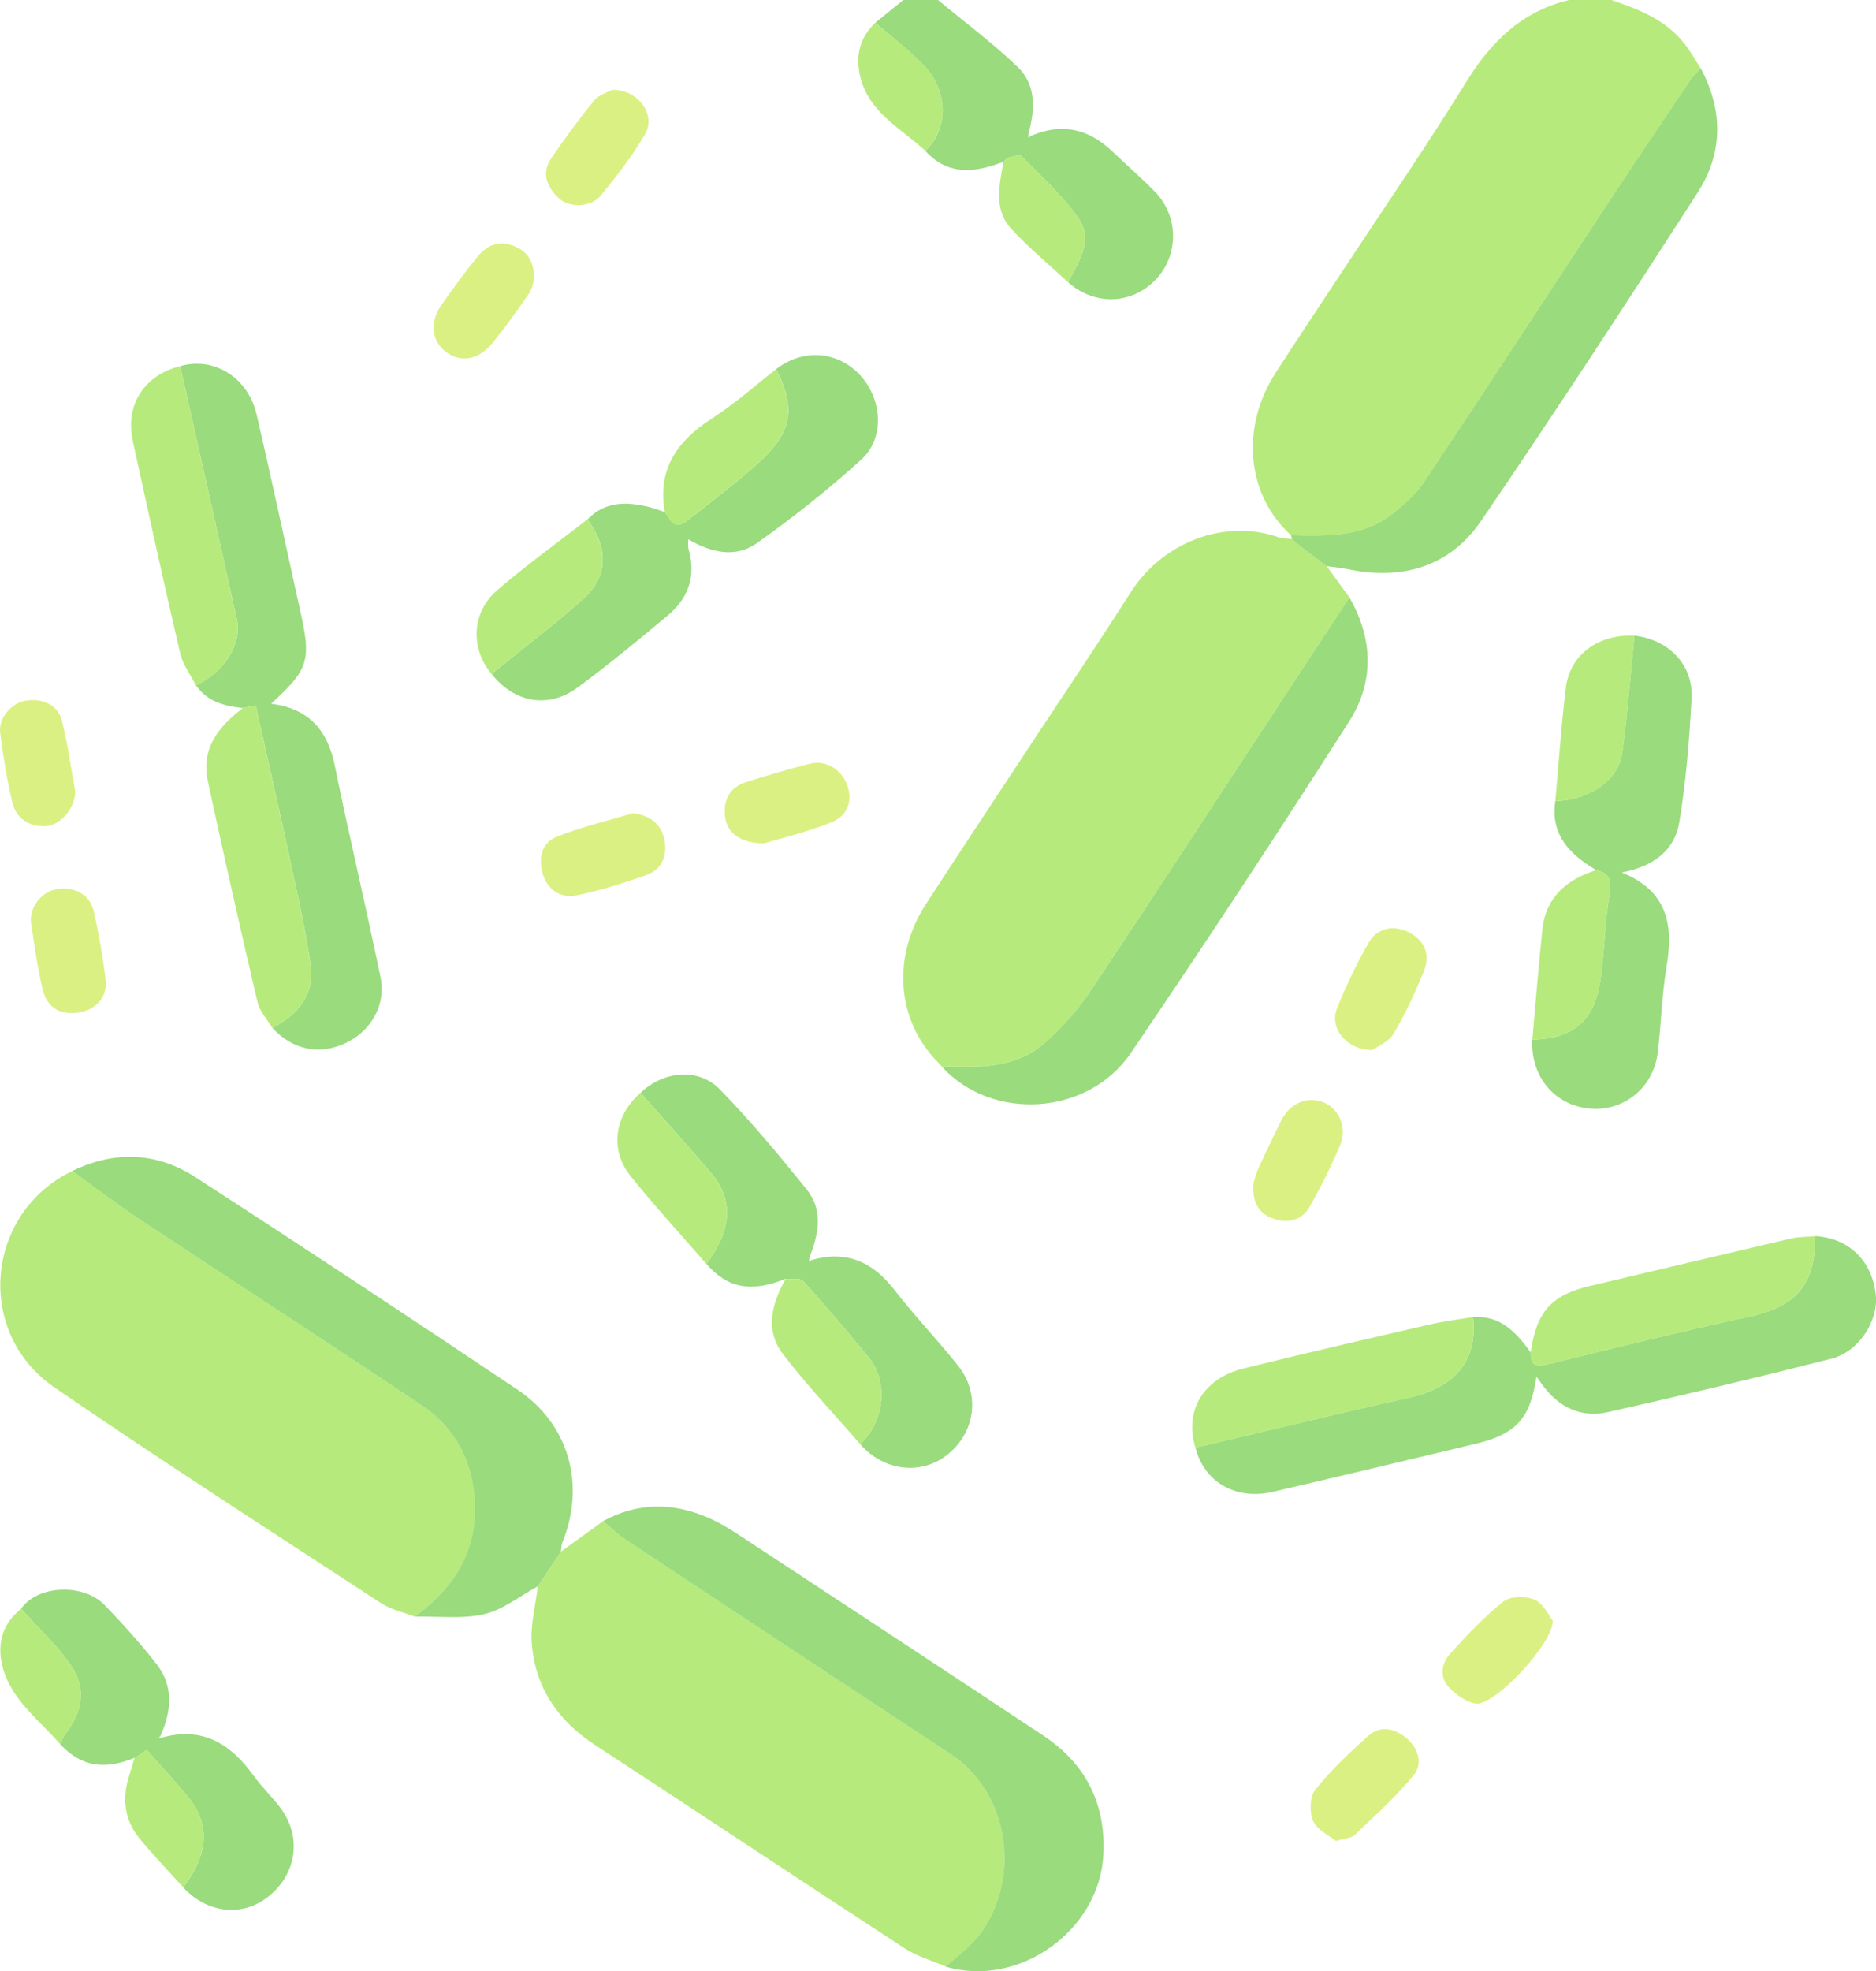<?xml version="1.0" encoding="UTF-8"?><svg id="Layer_2" xmlns="http://www.w3.org/2000/svg" viewBox="0 0 364.95 383.25"><defs><style>.cls-1{fill:#dbf082;}.cls-2{fill:#99db7d;}.cls-3{fill:#b7ea7c;}</style></defs><g id="Layer_1-2"><path class="cls-3" d="M251.17,104.09c-8.65-7.84-9.93-20.91-3-31.63,4.45-6.9,9.03-13.72,13.54-20.58,7.86-11.95,15.98-23.74,23.5-35.91C290.06,8.09,296.07,2.21,305.23,0h8.23c5.44,1.83,10.74,3.91,14.38,8.69,1.12,1.46,2.02,3.09,3.03,4.64-.73.82-1.56,1.57-2.17,2.46-4.8,7.09-9.59,14.19-14.31,21.34-12.45,18.86-24.81,37.78-37.34,56.59-1.54,2.31-3.77,4.26-5.95,6.04-5.87,4.76-12.94,4.47-19.93,4.34Z"/><path class="cls-2" d="M170.3,4.41C172.11,2.94,173.92,1.47,175.73,0c2.25,0,4.49,0,6.74,0,5.19,4.31,10.64,8.35,15.49,13.01,3.63,3.48,3.41,8.25,2.14,12.89-.02.29-.04.58-.06.88.19-.13.39-.25.58-.38,5.94-2.56,11.15-1.38,15.76,3.03,2.79,2.67,5.74,5.19,8.41,7.97,4.57,4.76,4.51,12.28.05,16.94-4.69,4.91-11.85,5.13-17.07.53,2.09-3.94,4.98-8.19,2.04-12.43-3.09-4.46-7.26-8.17-11.11-12.07-.39-.4-1.77.18-2.68.3-.28.26-.57.53-.85.79,0,0,.04-.02.04-.02-5.46,2.12-10.72,2.81-15.21-2.11,4.52-4.18,4.56-11.59-.25-16.58-2.9-3.01-6.28-5.57-9.45-8.32Z"/><path class="cls-3" d="M258.11,110.09c1.47,2.02,2.94,4.05,4.41,6.07-3.61,5.5-7.23,10.99-10.84,16.49-13.16,20.03-26.23,40.11-39.54,60.03-2.51,3.76-5.63,7.28-9.05,10.22-5.69,4.9-12.87,4.64-19.88,4.44,0,0,.02.02.02.02-.24-.26-.47-.51-.71-.77-8.08-8.11-9.09-20.52-2.38-30.84,6.51-10.02,13.12-19.98,19.69-29.96,6.71-10.19,13.56-20.29,20.1-30.59,6.22-9.78,18.31-14.46,28.85-10.72.79.28,1.71.22,2.56.32,0,0-.03-.05-.03-.05.28.27.56.53.84.8,1.99,1.51,3.97,3.02,5.96,4.53Z"/><path class="cls-3" d="M80.72,314.3c-2.19-.84-4.61-1.32-6.52-2.57-21.26-13.89-42.65-27.6-63.58-41.97-15.63-10.72-13.44-34,3.46-42.1,4.42,3.17,8.73,6.49,13.26,9.49,18.23,12.07,36.6,23.94,54.77,36.1,7.26,4.86,10.48,12.37,10.29,20.83-.19,8.59-4.73,15.23-11.67,20.21Z"/><path class="cls-3" d="M109.13,301.65c2.74-1.98,5.48-3.96,8.23-5.93,1.41,1.18,2.72,2.52,4.25,3.53,21.1,13.96,42.23,27.87,63.36,41.79,11.35,7.47,13.67,23.7,5.98,34.64-1.81,2.58-4.58,4.47-6.91,6.68-2.71-1.18-5.65-2-8.09-3.59-20.11-13.1-40.1-26.39-60.19-39.51-7.25-4.73-11.67-11.22-12.32-19.82-.27-3.62.75-7.35,1.18-11.03,1.51-2.25,3.01-4.51,4.52-6.76Z"/><path class="cls-2" d="M184.02,382.36c2.33-2.21,5.1-4.11,6.91-6.68,7.69-10.94,5.37-27.17-5.98-34.64-21.13-13.91-42.26-27.83-63.36-41.79-1.53-1.01-2.84-2.35-4.25-3.53,6.84-3.73,13.84-3.62,20.77-.5,2.93,1.32,5.62,3.2,8.32,4.97,18.84,12.37,37.68,24.75,56.47,37.2,8.24,5.46,12.22,13.13,11.75,23.12-.7,14.8-16.39,26.03-30.65,21.85Z"/><path class="cls-2" d="M109.13,301.65c-1.51,2.25-3.01,4.51-4.52,6.76-3.46,1.87-6.73,4.56-10.43,5.41-4.3.99-8.96.38-13.47.47,6.94-4.98,11.48-11.63,11.67-20.21.19-8.46-3.03-15.97-10.29-20.83-18.17-12.17-36.53-24.03-54.77-36.1-4.53-3-8.85-6.32-13.26-9.49,8.17-3.96,16.35-3.7,23.87,1.16,21.04,13.6,41.94,27.42,62.75,41.36,10.04,6.73,13.26,18.45,8.74,29.65-.23.56-.21,1.22-.31,1.83Z"/><path class="cls-2" d="M35.03,71.19c6.52-1.92,13.19,2.16,14.87,9.33,2.38,10.18,4.56,20.4,6.83,30.6.54,2.43,1.04,4.87,1.6,7.29,2.28,10.01,1.79,11.64-5.59,18.4,7.15.9,10.95,4.98,12.37,11.96,2.81,13.77,6.08,27.45,8.91,41.21,1.12,5.45-1.88,10.53-6.83,12.83-5.13,2.38-10.25,1.31-14.19-2.96,5.05-2.63,8.29-6.54,7.41-12.48-.94-6.33-2.34-12.59-3.69-18.85-2.25-10.45-4.63-20.86-6.97-31.36-1.1.21-1.81.35-2.52.49-3.57-.37-6.91-1.23-9.12-4.43,5.53-2.52,9.03-8,7.96-12.84-3.63-16.41-7.35-32.81-11.03-49.21Z"/><path class="cls-2" d="M286.53,256.06c5.38-.38,8.46,3.01,11.25,6.88-.06,2.82,1.3,2.8,3.62,2.23,12.82-3.15,25.64-6.34,38.55-9.1,9.42-2.01,13.18-6.12,13.19-15.75,6.49.39,10.99,4.72,11.76,11.31.59,5.1-3.24,11.16-8.68,12.54-14.44,3.66-28.95,7.12-43.49,10.38-4.67,1.05-8.85-.6-11.98-4.41-.61-.74-1.15-1.54-1.86-2.51-1.18,8.16-3.95,11.18-11.81,13.06-13.17,3.15-26.33,6.3-39.52,9.36-7.18,1.67-13.36-1.96-14.99-8.6,13.87-3.26,27.71-6.65,41.62-9.74,7.52-1.67,13.43-6.02,12.36-15.66Z"/><path class="cls-2" d="M258.11,110.09c-1.99-1.51-3.97-3.02-5.96-4.53-.28-.27-.56-.53-.84-.8,0,0,.03.05.03.05-.06-.24-.12-.49-.17-.73,6.99.14,14.06.43,19.93-4.34,2.19-1.77,4.41-3.72,5.95-6.04,12.53-18.8,24.9-37.73,37.34-56.59,4.72-7.15,9.51-14.24,14.31-21.34.61-.9,1.44-1.65,2.17-2.46,4.37,8.15,4.32,16.47-.6,24.1-13.8,21.43-27.76,42.78-42.13,63.84-6.14,9-15.41,11.61-26.03,9.39-1.32-.27-2.67-.38-4.01-.57Z"/><path class="cls-2" d="M183.2,207.35c7.01.2,14.19.46,19.88-4.44,3.42-2.95,6.54-6.47,9.05-10.22,13.31-19.92,26.38-40.01,39.54-60.03,3.61-5.5,7.23-10.99,10.84-16.49,4.63,8.02,4.83,16.44-.03,24.05-13.85,21.7-28.01,43.2-42.48,64.49-8.37,12.31-27.1,13.34-36.8,2.64Z"/><path class="cls-2" d="M157.94,244.96c6.69-1.89,11.78.31,15.98,5.73,3.96,5.11,8.46,9.79,12.48,14.85,4.37,5.51,3.33,12.98-2.1,17.28-5.14,4.07-12.4,3.19-16.96-2.06,4.7-4.37,5.56-12.06,1.7-16.78-4.16-5.08-8.42-10.09-12.82-14.96-.57-.63-2.23-.29-3.38-.41-6.7,2.73-11.28,1.87-15.43-2.89,5-6.59,5.36-12.48.87-17.75-4.47-5.25-9.11-10.35-13.67-15.51,4.54-4.28,11.25-4.95,15.47-.62,5.99,6.15,11.51,12.77,16.89,19.47,3.23,4.02,2.25,8.69.5,13.16-.03.28-.06.55-.09.82.19-.12.38-.23.57-.35Z"/><path class="cls-2" d="M317.97,123.58c6.68.8,11.44,5.65,11.1,12.19-.43,8.06-1.08,16.16-2.39,24.11-.9,5.44-5.01,8.58-11.2,9.74,9.06,3.67,10.06,10.35,8.72,18.33-.92,5.51-1.04,11.14-1.71,16.69-.82,6.82-6.63,11.51-13.25,10.89-6.83-.63-11.5-6.25-11.15-13.39,7.82-.21,11.92-3.47,13.18-11.22.9-5.57.86-11.3,1.82-16.85.48-2.76.17-4.24-2.57-4.9-5.09-3.03-8.94-6.8-7.96-13.43,6.55-.14,12.31-4.03,13.02-9.36,1.02-7.57,1.61-15.2,2.38-22.81Z"/><path class="cls-2" d="M150.97,71.78c5.14-3.99,11.79-3.59,16.18.98,4.46,4.64,5.07,12.33.44,16.55-6.43,5.85-13.28,11.29-20.37,16.3-4.23,2.99-9.06,1.76-13.4-.8-.05-.09-.08-.18-.15-.25-.03-.03-.12-.02-.18-.03.13.07.25.15.38.22.03.74-.08,1.51.12,2.21,1.45,5.15-.14,9.4-4.09,12.7-5.73,4.79-11.5,9.55-17.5,13.98-5.73,4.22-12.36,2.99-16.77-2.63,5.94-4.81,12.07-9.42,17.78-14.51,4.93-4.4,5-9.93.87-15.51,3.43-3.56,7.6-3.49,11.96-2.43,1.06.26,2.07.67,3.11,1,0,0-.03-.03-.03-.03.27.38.53.76.8,1.15,1.38,2.41,2.89,1.08,4.22.04,4.1-3.2,8.22-6.39,12.16-9.78,7.57-6.51,8.57-11.08,4.49-19.17Z"/><path class="cls-2" d="M26.18,341.76c-6.03,2.44-10.37,1.66-14.44-2.6.3-.66.47-1.43.91-1.98,3.48-4.35,4.25-9.12.98-13.68-2.77-3.87-6.31-7.17-9.52-10.73,3.14-4.6,12.1-5.03,16.25-.71,3.52,3.66,6.95,7.43,10.07,11.43,3.42,4.37,2.93,9.23.77,14.05-.14.14-.28.28-.42.42.24-.05.47-.09.71-.14,7.87-2.21,13.37,1.2,17.82,7.37,1.59,2.21,3.6,4.11,5.24,6.29,4.2,5.59,3.2,12.78-2.28,17.2-5.05,4.07-11.92,3.36-16.63-1.74,4.95-6.46,5.31-12.28.94-17.58-2.58-3.13-5.35-6.1-8.04-9.15-.92.61-1.64,1.09-2.35,1.57Z"/><path class="cls-3" d="M353.13,240.33c0,9.63-3.77,13.74-13.19,15.75-12.91,2.76-25.73,5.94-38.55,9.1-2.32.57-3.68.59-3.62-2.23,1.12-7.94,4.02-11.17,11.59-12.95,13-3.07,25.99-6.17,39-9.2,1.54-.36,3.17-.31,4.76-.46Z"/><path class="cls-3" d="M35.03,71.19c3.69,16.4,7.41,32.79,11.03,49.21,1.07,4.84-2.44,10.32-7.96,12.84-1.04-2.06-2.53-4.01-3.04-6.18-3.2-13.75-6.23-27.55-9.23-41.34-1.52-6.99,2.23-12.81,9.2-14.52Z"/><path class="cls-3" d="M47.22,137.66c.71-.14,1.43-.28,2.52-.49,2.34,10.5,4.71,20.92,6.97,31.36,1.35,6.26,2.75,12.52,3.69,18.85.88,5.94-2.36,9.85-7.41,12.48-.99-1.67-2.48-3.23-2.9-5.04-3.35-14.28-6.56-28.6-9.66-42.93-1.38-6.37,2.1-10.64,6.8-14.22Z"/><path class="cls-3" d="M286.53,256.06c1.08,9.64-4.84,13.99-12.36,15.66-13.91,3.09-27.75,6.48-41.62,9.74-2.2-7.14,1.48-13.45,9.34-15.4,12.05-2.99,24.15-5.77,36.25-8.56,2.76-.64,5.59-.97,8.39-1.44Z"/><path class="cls-3" d="M150.97,71.78c4.08,8.09,3.08,12.66-4.49,19.17-3.94,3.39-8.06,6.57-12.16,9.78-1.33,1.04-2.84,2.37-4.22-.04-.27-.38-.53-.76-.8-1.14,0,0,.03.03.03.03-1.49-8.4,2.44-13.9,9.23-18.26,4.37-2.81,8.29-6.33,12.41-9.53Z"/><path class="cls-3" d="M152.84,248.62c1.15.11,2.8-.23,3.38.41,4.4,4.87,8.67,9.88,12.82,14.96,3.86,4.72,3,12.41-1.7,16.78-5.03-5.8-10.32-11.39-14.99-17.46-3.62-4.71-2.21-9.86.49-14.68Z"/><path class="cls-3" d="M114.26,101c4.12,5.57,4.06,11.11-.87,15.51-5.7,5.09-11.83,9.69-17.78,14.51-4.13-4.96-3.91-11.93,1.12-16.28,5.61-4.84,11.66-9.18,17.52-13.74Z"/><path class="cls-3" d="M310.52,169.17c2.74.66,3.04,2.14,2.57,4.9-.96,5.56-.91,11.28-1.82,16.85-1.26,7.75-5.36,11.01-13.18,11.22.64-7.14,1.21-14.29,1.96-21.43.67-6.33,4.75-9.72,10.48-11.55Z"/><path class="cls-3" d="M317.97,123.58c-.77,7.61-1.36,15.24-2.38,22.81-.72,5.33-6.47,9.22-13.02,9.36.67-7.37,1.14-14.76,2.05-22.1.8-6.41,6.37-10.4,13.35-10.07Z"/><path class="cls-3" d="M124.61,212.47c4.57,5.16,9.2,10.26,13.67,15.51,4.49,5.27,4.12,11.16-.87,17.75-4.94-5.69-10.05-11.23-14.76-17.1-4.1-5.11-3.09-11.79,1.96-16.16Z"/><path class="cls-1" d="M266.97,204.15c-5.04-.01-8.37-4.26-6.9-8.02,1.71-4.38,3.8-8.64,6.11-12.74,1.69-2.99,4.87-3.63,7.76-2.2,3.17,1.57,4.42,4.32,3,7.77-1.7,4.12-3.57,8.22-5.85,12.04-.96,1.6-3.17,2.45-4.13,3.15Z"/><path class="cls-1" d="M119.12,17.46c5.01-.11,8.55,4.88,6.39,8.59-2.48,4.26-5.55,8.21-8.69,12.03-1.88,2.28-6.13,2.36-8.17.42-2.22-2.13-3.4-4.8-1.45-7.67,2.64-3.89,5.44-7.7,8.42-11.33.93-1.13,2.68-1.59,3.49-2.04Z"/><path class="cls-1" d="M14.65,153.96c-.11,3.28-2.96,6.58-5.85,6.67-3.19.09-5.66-1.52-6.4-4.63-1.06-4.44-1.78-8.98-2.36-13.52-.37-2.82,2.1-5.72,4.82-6.23,3.28-.62,6.42.78,7.18,3.83,1.16,4.67,1.81,9.47,2.62,13.88Z"/><path class="cls-1" d="M14.19,196.94c-3.33.18-5.24-1.77-5.91-4.64-.99-4.23-1.62-8.54-2.23-12.84-.42-3,1.99-6.05,4.88-6.56,3.49-.61,6.54.94,7.29,4.22,1.02,4.47,1.83,9.02,2.34,13.57.4,3.55-2.63,6.27-6.38,6.26Z"/><path class="cls-1" d="M103.87,54.46c-.15.42-.34,1.72-1.01,2.69-2.26,3.27-4.59,6.52-7.1,9.6-2.7,3.32-6.36,3.83-9.17,1.55-2.67-2.17-3.01-5.74-.7-9.02,2.22-3.15,4.47-6.29,6.92-9.27,1.73-2.11,3.97-3.38,6.9-2.28,2.75,1.03,4.3,2.87,4.15,6.73Z"/><path class="cls-1" d="M123.09,158.1c3.35.42,5.47,2.04,6.13,5.02.68,3.09-.35,5.9-3.52,7.02-4.45,1.57-8.98,3-13.59,3.94-2.9.59-5.47-.95-6.44-3.93-.97-2.97-.49-6.19,2.54-7.42,4.79-1.95,9.9-3.12,14.88-4.63Z"/><path class="cls-1" d="M148.72,163.95c-4.63.04-7.28-1.99-7.67-5.15-.39-3.17.84-5.69,4.02-6.72,4.14-1.34,8.32-2.55,12.54-3.61,2.99-.75,5.99,1.05,7.15,4.04,1.26,3.24,0,6.08-2.79,7.25-4.66,1.95-9.66,3.09-13.24,4.19Z"/><path class="cls-1" d="M259.9,357.93c-1.34-1.09-3.68-2.14-4.44-3.87-.75-1.71-.67-4.74.42-6.11,2.99-3.77,6.59-7.11,10.17-10.37,2.38-2.17,5.14-1.64,7.47.28,2.38,1.96,3.37,4.97,1.47,7.29-3.44,4.2-7.54,7.86-11.48,11.63-.64.61-1.85.62-3.61,1.15Z"/><path class="cls-1" d="M243.85,230.04c.07-.23.36-1.56.91-2.77,1.43-3.16,2.94-6.3,4.48-9.41,1.71-3.44,5.22-4.86,8.39-3.47,2.91,1.27,4.49,4.91,3.09,8.21-1.74,4.11-3.74,8.13-5.94,12.01-1.44,2.55-4.07,3.29-6.82,2.4-2.7-.87-4.42-2.73-4.12-6.97Z"/><path class="cls-1" d="M302.07,315.12c-.03,4.65-11.41,16.51-14.89,16.09-1.92-.23-4-1.75-5.39-3.26-1.8-1.96-1.36-4.6.34-6.47,3.26-3.57,6.58-7.16,10.36-10.13,1.36-1.07,4.4-1.09,6.1-.32,1.72.78,2.74,3.13,3.48,4.07Z"/><path class="cls-3" d="M26.18,341.76c.72-.48,1.44-.96,2.35-1.57,2.69,3.05,5.46,6.03,8.04,9.15,4.37,5.3,4.01,11.12-.94,17.58-2.82-3.12-5.74-6.16-8.42-9.4-3.1-3.75-3.52-8.05-1.99-12.6.35-1.04.64-2.11.95-3.17Z"/><path class="cls-3" d="M170.3,4.41c3.17,2.76,6.55,5.31,9.45,8.32,4.81,4.99,4.77,12.4.25,16.58-4.72-4.37-10.99-7.39-12.66-14.44-.95-4.04-.1-7.56,2.96-10.47Z"/><path class="cls-3" d="M4.12,312.77c3.2,3.56,6.75,6.87,9.52,10.73,3.27,4.56,2.5,9.33-.98,13.68-.44.55-.61,1.31-.91,1.98-4.19-4.9-9.83-8.81-11.36-15.57-.96-4.24.17-8.01,3.74-10.82Z"/><path class="cls-3" d="M196.02,30.67c.92-.12,2.29-.7,2.68-.3,3.84,3.9,8.02,7.61,11.11,12.07,2.93,4.24.05,8.49-2.04,12.43-3.7-3.44-7.63-6.68-11.04-10.38-3.51-3.8-2.3-8.54-1.52-13.05,0,0-.04.02-.04.02.28-.26.57-.53.85-.79Z"/><path class="cls-2" d="M182.51,206.6c.24.26.47.51.71.77-.24-.26-.47-.51-.71-.77Z"/></g></svg>